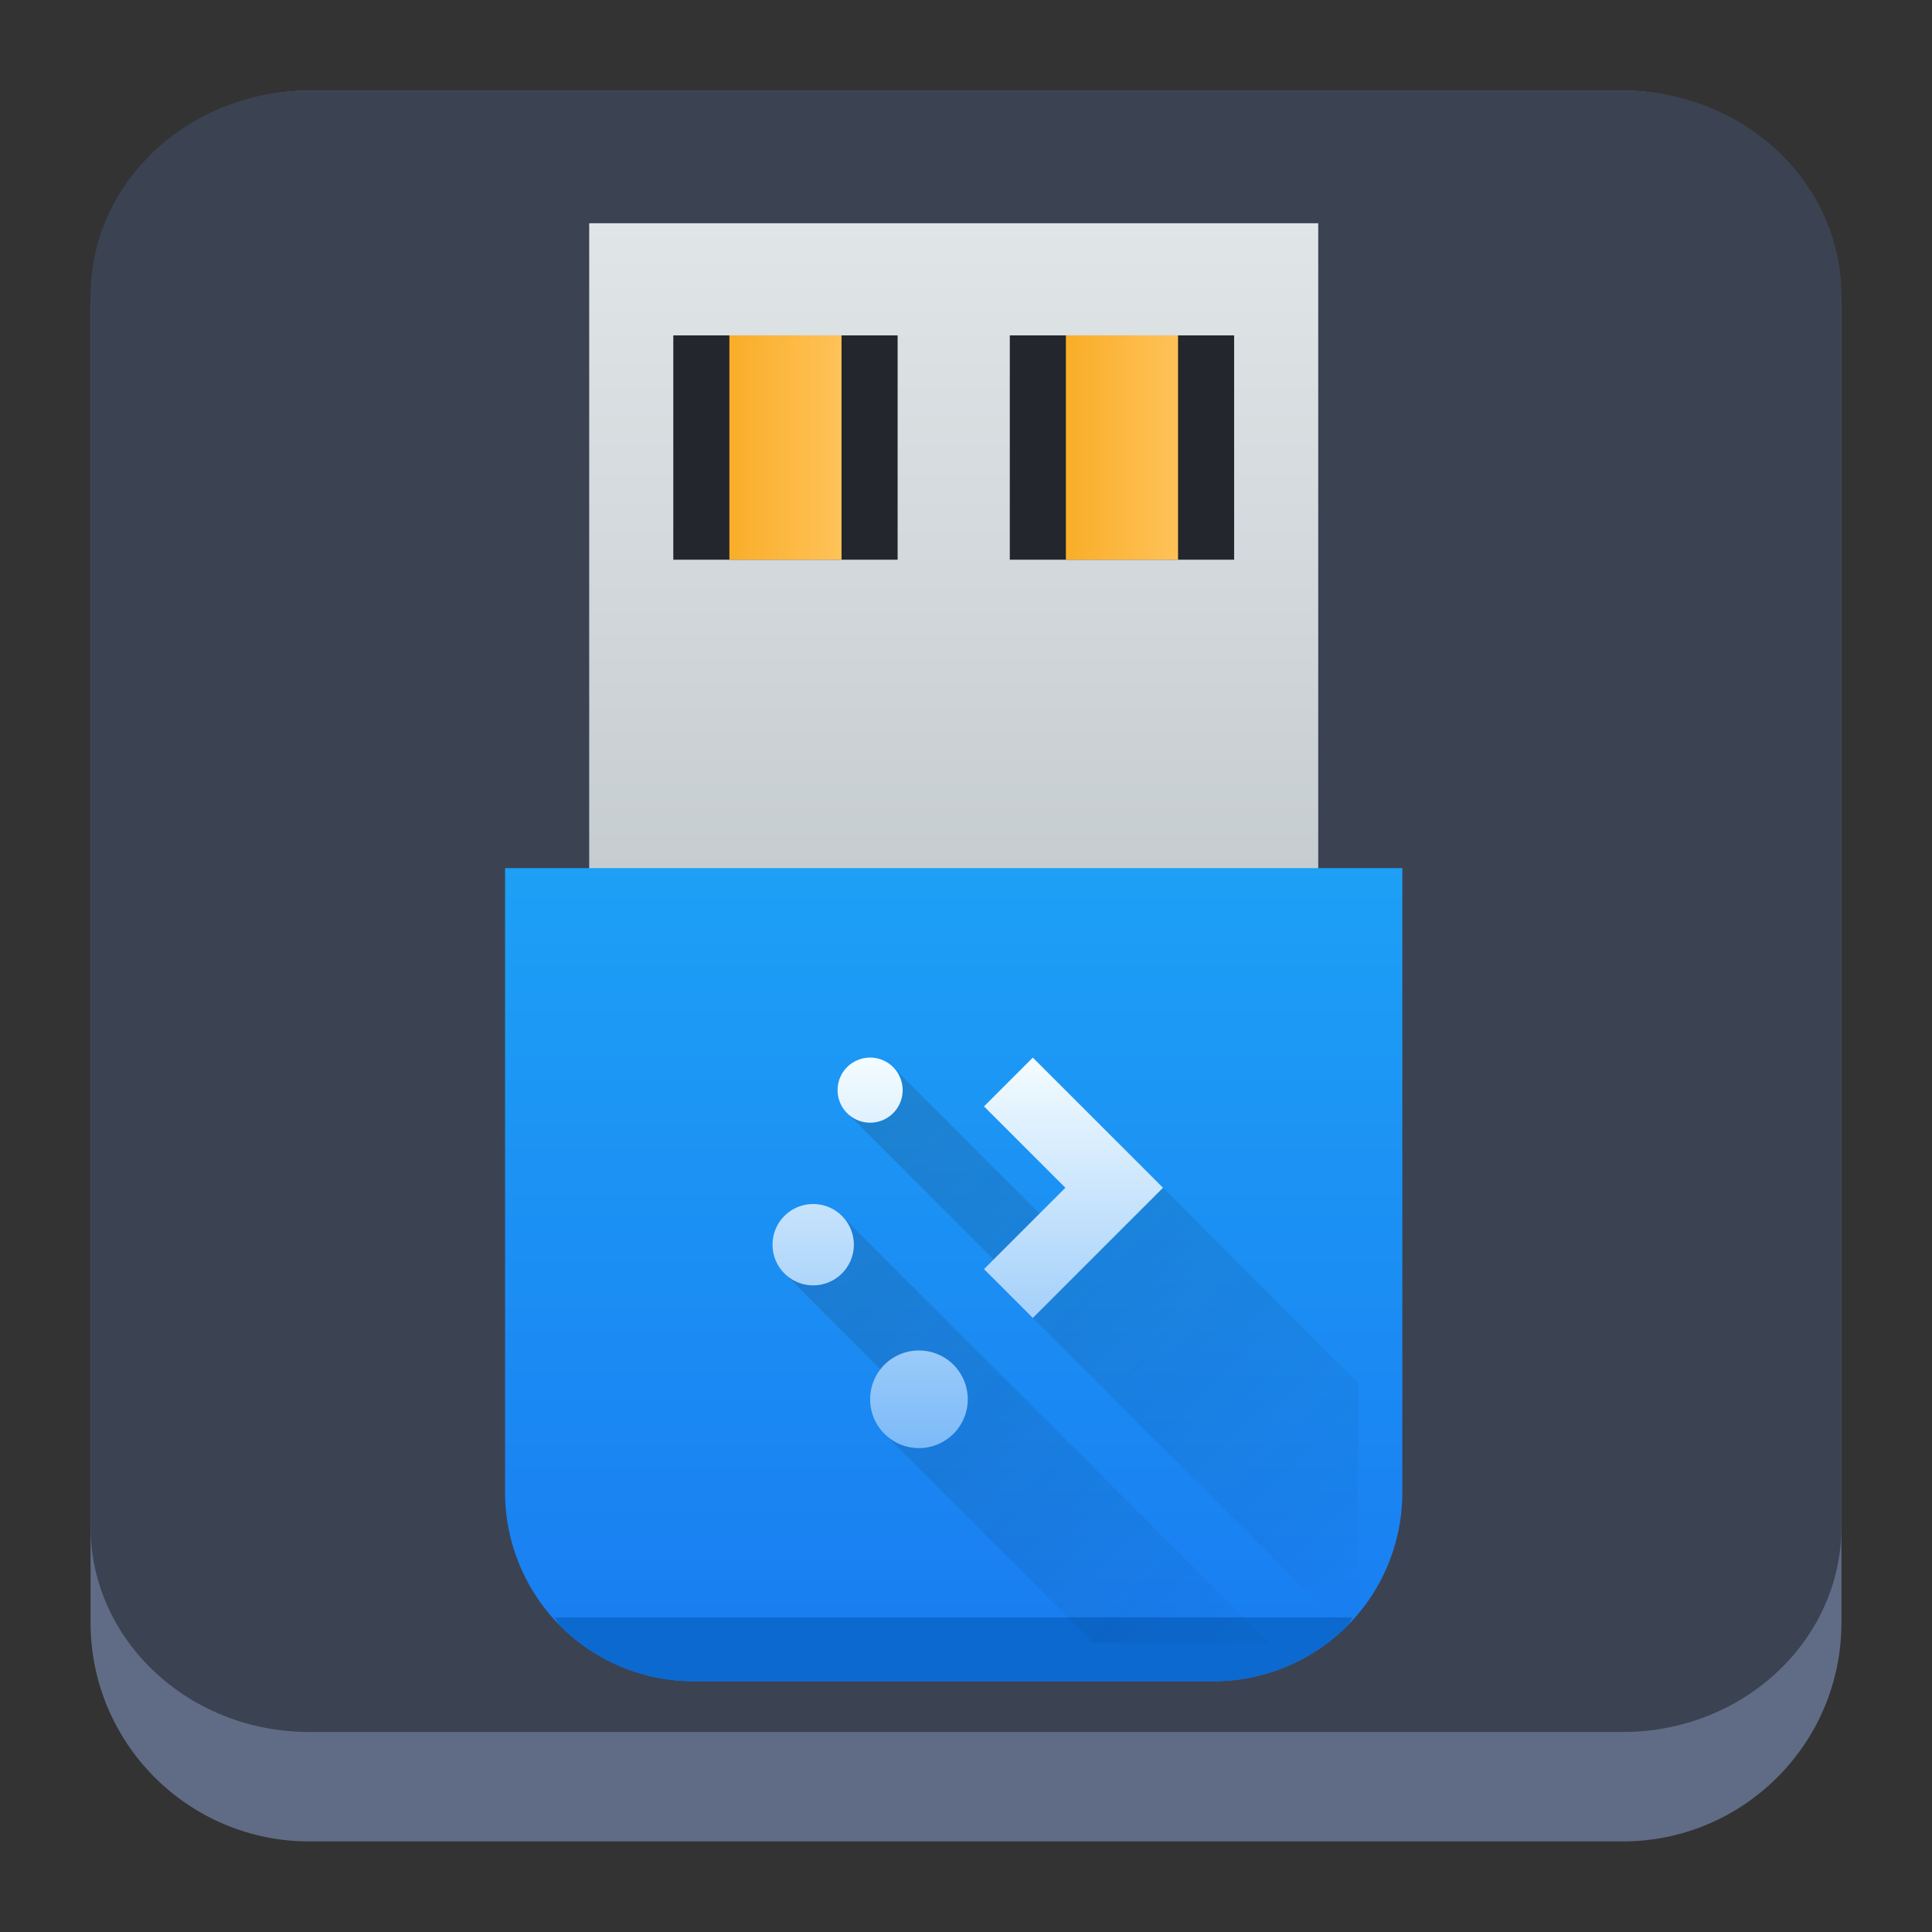 <?xml version="1.0" encoding="UTF-8" standalone="no"?>
<svg
   width="64"
   height="64"
   viewBox="0 0 64 64"
   version="1.1"
   id="svg52"
   sodipodi:docname="drive-removable-media.svg"
   inkscape:version="1.2.1 (9c6d41e410, 2022-07-14)"
   xmlns:inkscape="http://www.inkscape.org/namespaces/inkscape"
   xmlns:sodipodi="http://sodipodi.sourceforge.net/DTD/sodipodi-0.dtd"
   xmlns:xlink="http://www.w3.org/1999/xlink"
   xmlns="http://www.w3.org/2000/svg"
   xmlns:svg="http://www.w3.org/2000/svg">
  <rect x="0" y="0" width="64" height="64" fill="#333333" stroke="none"/>
  <sodipodi:namedview
     id="namedview54"
     pagecolor="#a4a4a4"
     bordercolor="#eeeeee"
     borderopacity="1"
     inkscape:pageshadow="0"
     inkscape:pageopacity="0"
     inkscape:pagecheckerboard="0"
     showgrid="false"
     inkscape:zoom="5.2604167"
     inkscape:cx="36.40396"
     inkscape:cy="10.930693"
     inkscape:window-width="1920"
     inkscape:window-height="1002"
     inkscape:window-x="0"
     inkscape:window-y="0"
     inkscape:window-maximized="1"
     inkscape:current-layer="svg52"
     inkscape:showpageshadow="2"
     inkscape:deskcolor="#c9c9c9" />
  <defs
     id="defs32">
    <linearGradient
       xlink:href="#linearGradient4393"
       id="linearGradient4399"
       x1="424.441"
       y1="502.85"
       x2="440.878"
       y2="529.576"
       gradientUnits="userSpaceOnUse"
       gradientTransform="matrix(0.692,0,0,0.692,-215.229,-357.135)" />
    <linearGradient
       id="linearGradient4393">
      <stop
         style="stop-color:#000000;stop-opacity:1;"
         offset="0"
         id="stop3" />
      <stop
         style="stop-color:#000000;stop-opacity:0;"
         offset="1"
         id="stop5" />
    </linearGradient>
    <linearGradient
       xlink:href="#linearGradient4274"
       id="linearGradient4217"
       gradientUnits="userSpaceOnUse"
       gradientTransform="matrix(0.692,0,0,0.692,-199.307,1639.897)"
       x1="390.571"
       y1="498.298"
       x2="442.571"
       y2="498.298" />
    <linearGradient
       id="linearGradient4274">
      <stop
         offset="0"
         style="stop-color:#ffffff;stop-opacity:1;"
         id="stop9" />
      <stop
         offset="1"
         style="stop-color:#ffffff;stop-opacity:0.488"
         id="stop11" />
    </linearGradient>
    <linearGradient
       xlink:href="#linearGradient4227"
       id="linearGradient4225"
       gradientUnits="userSpaceOnUse"
       x1="396.571"
       y1="498.798"
       x2="426.571"
       y2="511.798"
       gradientTransform="matrix(0.692,0,0,0.692,-199.307,-360.212)" />
    <linearGradient
       id="linearGradient4227">
      <stop
         offset="0"
         style="stop-color:#f5f5f5;stop-opacity:1"
         id="stop21" />
      <stop
         offset="1"
         style="stop-color:#f9f9f9;stop-opacity:1"
         id="stop23" />
    </linearGradient>
    <style
       id="current-color-scheme"
       type="text/css">      .ColorScheme-Highlight {
        color:#3593e6;
      }
</style>
    <linearGradient
       id="d"
       gradientUnits="userSpaceOnUse"
       x1="4"
       x2="19"
       xlink:href="#c"
       y1="5"
       y2="20"
       gradientTransform="matrix(2.8,0,0,2.8,1.095,-2.399)" />
    <linearGradient
       id="c">
      <stop
         offset="0"
         stop-color="#292c2f"
         id="stop265" />
      <stop
         offset="1"
         stop-opacity="0"
         id="stop267" />
    </linearGradient>
    <linearGradient
       id="b"
       gradientUnits="userSpaceOnUse"
       x1="13.281"
       x2="28.281"
       xlink:href="#c"
       y1="5.088"
       y2="20.088"
       gradientTransform="matrix(2.8,0,0,2.8,1.095,-2.399)" />
    <linearGradient
       id="c-3"
       gradientUnits="userSpaceOnUse"
       x1="5"
       x2="5"
       y1="20"
       y2="7"
       gradientTransform="matrix(3.439,0,0,3.439,-5.829,-4.016)">
      <stop
         offset="0"
         stop-color="#999a9c"
         id="stop164" />
      <stop
         offset="1"
         stop-color="#f4f5f5"
         id="stop166" />
    </linearGradient>
    <linearGradient
       id="a"
       y1="44"
       y2="4"
       x2="0"
       gradientUnits="userSpaceOnUse">
      <stop
         stop-color="#7cbaf8"
         id="stop152" />
      <stop
         offset="1"
         stop-color="#f4fcff"
         id="stop154" />
    </linearGradient>
    <linearGradient
       id="b-3"
       y1="39"
       y2="9"
       gradientUnits="userSpaceOnUse"
       x2="0"
       gradientTransform="matrix(1.029,0,0,1.2,-5.314,-2013.52)">
      <stop
         stop-color="#197cf1"
         id="stop157" />
      <stop
         offset="1"
         stop-color="#20bcfa"
         id="stop159" />
    </linearGradient>
    <linearGradient
       xlink:href="#c-7"
       id="d-6"
       y1="18.26"
       x1="14.59"
       y2="40.44"
       x2="36.06"
       gradientUnits="userSpaceOnUse" />
    <linearGradient
       id="c-7"
       y1="13.01"
       x1="25.04"
       y2="30.26"
       x2="42.99"
       gradientUnits="userSpaceOnUse">
      <stop
         stop-color="#292c2f"
         id="stop162" />
      <stop
         offset="1"
         stop-color="#292c2f"
         stop-opacity="0"
         id="stop164-5" />
    </linearGradient>
    <linearGradient
       id="a-3"
       y1="61.2"
       x1="-162.29"
       y2="505.06"
       gradientUnits="userSpaceOnUse"
       x2="737.63"
       gradientTransform="matrix(0.08,0.025,-0.022,0.071,13.079,2.446)">
      <stop
         stop-color="#fafafa"
         id="stop272" />
      <stop
         offset="1"
         stop-color="#939393"
         id="stop274" />
    </linearGradient>
    <linearGradient
       id="b-6"
       y1="41"
       x1="41"
       y2="18.25"
       x2="21.13"
       gradientUnits="userSpaceOnUse"
       gradientTransform="matrix(1.222,0,0,1.222,2.788,4.069)">
      <stop
         stop-color="#502ae3"
         id="stop277" />
      <stop
         offset="1"
         stop-color="#4db4f6"
         id="stop279" />
    </linearGradient>
    <linearGradient
       spreadMethod="reflect"
       id="a-36"
       x1="428.57"
       x2="408.57"
       gradientUnits="userSpaceOnUse"
       gradientTransform="matrix(1.125,0,0,1.125,-427.641,-557.275)">
      <stop
         stop-color="#2f3943"
         id="stop172" />
      <stop
         offset="1"
         stop-color="#808c9b"
         id="stop174" />
    </linearGradient>
    <linearGradient
       id="b-7"
       y1="-511.2"
       x1="-395.07"
       y2="-535.8"
       x2="-419.67"
       gradientUnits="userSpaceOnUse"
       gradientTransform="matrix(1.125,0,0,1.125,427.641,557.275)">
      <stop
         stop-color="#18222a"
         id="stop177" />
      <stop
         offset="1"
         stop-color="#566069"
         id="stop179" />
    </linearGradient>
    <linearGradient
       id="c-5"
       y1="-514"
       x1="-398.07"
       y2="-533.13"
       x2="-417.2"
       gradientUnits="userSpaceOnUse">
      <stop
         stop-color="#b97c1b"
         id="stop182" />
      <stop
         offset="1"
         stop-color="#dc8f16"
         id="stop184" />
    </linearGradient>
    <linearGradient
       xlink:href="#c-5"
       id="g"
       y1="-516.8"
       x1="-401.07"
       y2="-541.3"
       x2="-425.57"
       gradientUnits="userSpaceOnUse"
       gradientTransform="matrix(1.125,0,0,1.125,427.641,557.275)" />
    <linearGradient
       id="d-3"
       y1="536.87"
       x1="421.64"
       y2="511.82"
       gradientUnits="userSpaceOnUse"
       x2="396.59"
       gradientTransform="rotate(180,408.57,523.8)">
      <stop
         stop-color="#f39c12"
         id="stop187" />
      <stop
         offset="1"
         stop-color="#f5ab35"
         id="stop189" />
    </linearGradient>
    <linearGradient
       xlink:href="#d-3"
       id="e"
       y1="532.23"
       x1="417"
       y2="508.73"
       gradientUnits="userSpaceOnUse"
       x2="393.5"
       gradientTransform="matrix(-1.125,0,0,-1.125,491.641,621.275)" />
    <linearGradient
       xlink:href="#d-3"
       id="f"
       y1="529.62"
       x1="414.4"
       y2="506.91"
       gradientUnits="userSpaceOnUse"
       x2="391.69"
       gradientTransform="matrix(-1.125,0,0,-1.125,491.641,621.275)" />
    <linearGradient
       id="b-67"
       y1="42"
       x1="42"
       y2="6"
       x2="6"
       gradientUnits="userSpaceOnUse"
       gradientTransform="matrix(1.071,0,0,1.071,5.985,6.073)">
      <stop
         stop-color="#989a9b"
         id="stop2404" />
      <stop
         offset="1"
         stop-color="#f6f6f7"
         id="stop2406" />
    </linearGradient>
    <linearGradient
       id="a-5"
       y1="542.8"
       y2="503.8"
       x2="0"
       gradientUnits="userSpaceOnUse">
      <stop
         stop-color="#2a2c2f"
         id="stop2399" />
      <stop
         offset="1"
         stop-color="#424649"
         id="stop2401" />
    </linearGradient>
    <linearGradient
       xlink:href="#a-5"
       id="f-3"
       x1="391.57"
       x2="461.2"
       gradientUnits="userSpaceOnUse"
       gradientTransform="matrix(1.071,0,0,1.071,-392.866,-561.151)" />
    <linearGradient
       id="linearGradient2623"
       y1="542.8"
       y2="503.8"
       x2="0"
       gradientUnits="userSpaceOnUse">
      <stop
         stop-color="#2a2c2f"
         id="stop2619" />
      <stop
         offset="1"
         stop-color="#424649"
         id="stop2621" />
    </linearGradient>
    <linearGradient
       id="c-56"
       y1="523.8"
       y2="549.8"
       x2="0"
       gradientUnits="userSpaceOnUse"
       gradientTransform="matrix(0.707,-0.707,0.707,0.707,-635.28,-57.48)">
      <stop
         id="stop2409" />
      <stop
         offset="1"
         stop-opacity="0"
         id="stop2411" />
    </linearGradient>
    <linearGradient
       xlink:href="#a-5"
       id="e-2"
       y1="543.8"
       x1="428.57"
       y2="503.8"
       x2="388.57"
       gradientUnits="userSpaceOnUse"
       gradientTransform="matrix(1.071,0,0,1.071,-406.053,-529.426)" />
    <linearGradient
       id="linearGradient2634"
       y1="542.8"
       y2="503.8"
       x2="0"
       gradientUnits="userSpaceOnUse">
      <stop
         stop-color="#2a2c2f"
         id="stop2630" />
      <stop
         offset="1"
         stop-color="#424649"
         id="stop2632" />
    </linearGradient>
    <linearGradient
       xlink:href="#c-56"
       id="d-9"
       y1="520.94"
       x1="410.88"
       y2="532.63"
       x2="422.57"
       gradientUnits="userSpaceOnUse"
       gradientTransform="matrix(1.071,0,0,1.071,-406.053,-529.426)" />
    <linearGradient
       id="linearGradient2641"
       y1="523.8"
       y2="549.8"
       x2="0"
       gradientUnits="userSpaceOnUse"
       gradientTransform="matrix(0.707,-0.707,0.707,0.707,-635.28,-57.48)">
      <stop
         id="stop2637" />
      <stop
         offset="1"
         stop-opacity="0"
         id="stop2639" />
    </linearGradient>
    <linearGradient
       id="b-36"
       y1="55.41"
       x1="41.528"
       y2="25.511"
       x2="24.265"
       gradientUnits="userSpaceOnUse"
       gradientTransform="matrix(1.148,0,0,1.148,4.204,4.745)">
      <stop
         stop-color="#f7bb5d"
         id="stop217" />
      <stop
         offset="1"
         stop-color="#fce3bc"
         id="stop219" />
    </linearGradient>
    <linearGradient
       id="a-7"
       y1="542.8"
       y2="503.8"
       x2="0"
       gradientUnits="userSpaceOnUse">
      <stop
         stop-color="#f39c12"
         id="stop212" />
      <stop
         offset="1"
         stop-color="#f5ab35"
         id="stop214" />
    </linearGradient>
    <linearGradient
       xlink:href="#a-7"
       id="f-5"
       x1="391.57"
       x2="461.2"
       gradientUnits="userSpaceOnUse"
       gradientTransform="matrix(1.148,0,0,1.148,-423.608,-600.738)" />
    <linearGradient
       id="linearGradient544"
       y1="542.8"
       y2="503.8"
       x2="0"
       gradientUnits="userSpaceOnUse">
      <stop
         stop-color="#f39c12"
         id="stop540" />
      <stop
         offset="1"
         stop-color="#f5ab35"
         id="stop542" />
    </linearGradient>
    <linearGradient
       id="c-35"
       y1="523.8"
       y2="549.8"
       x2="0"
       gradientUnits="userSpaceOnUse"
       gradientTransform="matrix(0.707,-0.707,0.707,0.707,-635.28,-57.48)">
      <stop
         id="stop222" />
      <stop
         offset="1"
         stop-opacity="0"
         id="stop224" />
    </linearGradient>
    <linearGradient
       id="e-6"
       y1="543.8"
       x1="428.57"
       y2="503.8"
       x2="388.57"
       gradientUnits="userSpaceOnUse"
       gradientTransform="matrix(1.148,0,0,1.148,-437.135,-568.834)">
      <stop
         stop-color="#f39c12"
         id="stop228" />
      <stop
         offset="1"
         stop-color="#ffc35a"
         id="stop230" />
    </linearGradient>
    <linearGradient
       xlink:href="#c-35"
       id="d-2"
       y1="520.94"
       x1="410.88"
       y2="532.63"
       x2="422.57"
       gradientUnits="userSpaceOnUse"
       gradientTransform="matrix(1.148,0,0,1.148,-437.135,-568.834)" />
    <linearGradient
       id="linearGradient558"
       y1="523.8"
       y2="549.8"
       x2="0"
       gradientUnits="userSpaceOnUse"
       gradientTransform="matrix(0.707,-0.707,0.707,0.707,-635.28,-57.48)">
      <stop
         id="stop554" />
      <stop
         offset="1"
         stop-opacity="0"
         id="stop556" />
    </linearGradient>
    <linearGradient
       xlink:href="#shadow-3"
       id="linearGradient4227-3"
       gradientUnits="userSpaceOnUse"
       gradientTransform="matrix(1.125,0,0,1.125,-13.266,-1126.589)"
       x1="21.475"
       y1="1035.158"
       x2="34.475"
       y2="1048.158" />
    <linearGradient
       id="shadow-3">
      <stop
         style="stop-color:#31363b;stop-opacity:0.208"
         offset="0"
         id="stop237" />
      <stop
         style="stop-color:#31363b;stop-opacity:0;"
         offset="1"
         id="stop239" />
    </linearGradient>
    <linearGradient
       xlink:href="#shadow-3"
       id="linearGradient4381"
       gradientUnits="userSpaceOnUse"
       gradientTransform="matrix(1.125,0,0,1.125,1.224,-1126.218)"
       x1="21.969"
       y1="1035.362"
       x2="35.969"
       y2="1049.362" />
    <linearGradient
       xlink:href="#shadow-3"
       id="linearGradient4377"
       gradientUnits="userSpaceOnUse"
       gradientTransform="matrix(1.125,0,0,1.125,-2.668,-1130.36)"
       x1="21.085"
       y1="1036.975"
       x2="35.969"
       y2="1049.362" />
    <linearGradient
       xlink:href="#shadow-3"
       id="linearGradient4203"
       gradientUnits="userSpaceOnUse"
       x1="23"
       y1="1035.362"
       x2="36"
       y2="1048.362"
       gradientTransform="matrix(1.125,0,0,1.125,19.078,-1144.026)" />
    <linearGradient
       xlink:href="#shadow-3"
       id="linearGradient4199"
       x1="21.969"
       y1="1035.362"
       x2="35.969"
       y2="1049.362"
       gradientUnits="userSpaceOnUse"
       gradientTransform="matrix(1.125,0,0,1.125,15.703,-1140.651)" />
    <linearGradient
       xlink:href="#shadow-3"
       id="linearGradient4373"
       gradientUnits="userSpaceOnUse"
       gradientTransform="matrix(1.125,0,0,1.125,11.179,-1144.604)"
       x1="21.085"
       y1="1036.975"
       x2="35.969"
       y2="1049.362" />
    <linearGradient
       xlink:href="#blue-gradient-5"
       id="linearGradient4351"
       x1="24"
       y1="1008.362"
       x2="24"
       y2="1048.362"
       gradientUnits="userSpaceOnUse"
       gradientTransform="matrix(1.125,0,0,1.125,4.453,-1124.901)" />
    <linearGradient
       id="blue-gradient-5">
      <stop
         style="stop-color:#054e87;stop-opacity:1"
         offset="0"
         id="stop232" />
      <stop
         style="stop-color:#1d99f3;stop-opacity:1"
         offset="1"
         id="stop234" />
    </linearGradient>
    <linearGradient
       id="b-367"
       y1="517.8"
       x1="399.57"
       y2="534.8"
       x2="416.57"
       gradientUnits="userSpaceOnUse"
       gradientTransform="matrix(1.479,0,0,1.479,-572.016,-742.047)">
      <stop
         id="stop251" />
      <stop
         offset="1"
         stop-opacity="0"
         id="stop253" />
    </linearGradient>
    <linearGradient
       id="c-53"
       y1="537.8"
       y2="508.8"
       gradientUnits="userSpaceOnUse"
       x2="0"
       gradientTransform="matrix(1.479,0,0,1.479,-572.016,-742.047)">
      <stop
         stop-color="#026ddc"
         id="stop256" />
      <stop
         offset="1"
         stop-color="#28b0fd"
         id="stop258" />
    </linearGradient>
    <linearGradient
       id="d-5"
       y1="525.28"
       x1="408.65"
       y2="533.28"
       x2="416.65"
       gradientUnits="userSpaceOnUse"
       gradientTransform="translate(-0.081,-0.48)">
      <stop
         stop-opacity=".065"
         id="stop261" />
      <stop
         offset="1"
         stop-opacity="0"
         id="stop263" />
    </linearGradient>
    <linearGradient
       xlink:href="#d-5"
       id="e-62"
       y1="517.96"
       x1="417.79"
       y2="525.91"
       gradientUnits="userSpaceOnUse"
       x2="426.22"
       gradientTransform="matrix(-1.479,0,0,1.479,636.221,-742.757)" />
    <linearGradient
       gradientTransform="matrix(1.125,0,0,1.125,-427.539,-558.476)"
       xlink:href="#1"
       id="0"
       x1="417.634"
       y1="540.799"
       x2="399.646"
       y2="500.893"
       gradientUnits="userSpaceOnUse" />
    <linearGradient
       id="1">
      <stop
         stop-color="#105be2"
         style="stop-color:#2579b0;stop-opacity:1"
         id="stop262" />
      <stop
         offset="1"
         stop-color="#26dbfc"
         style="stop-color:#7cbfec;stop-opacity:1"
         id="stop264" />
    </linearGradient>
    <linearGradient
       xlink:href="#linearGradient4393"
       id="linearGradient4185"
       x1="20"
       y1="16"
       x2="36"
       y2="32"
       gradientUnits="userSpaceOnUse"
       gradientTransform="matrix(1.125,0,0,1.125,5.069,3.752)" />
    <linearGradient
       xlink:href="#linearGradient4165"
       id="linearGradient4171"
       x1="19"
       y1="12"
       x2="29"
       y2="36"
       gradientUnits="userSpaceOnUse"
       gradientTransform="matrix(1.125,0,0,1.125,5.069,3.752)" />
    <linearGradient
       id="linearGradient4165">
      <stop
         style="stop-color:#ffffff;stop-opacity:1;"
         offset="0"
         id="stop256-7" />
      <stop
         style="stop-color:#7cafec;stop-opacity:1"
         offset="1"
         id="stop258-5" />
    </linearGradient>
    <linearGradient
       id="a-367"
       y1="44"
       y2="4"
       gradientUnits="userSpaceOnUse"
       x2="0"
       gradientTransform="matrix(-1.125,0,0,1.125,60.688,4.462)">
      <stop
         stop-color="#197cf1"
         id="stop259" />
      <stop
         offset="1"
         stop-color="#20bcfa"
         id="stop261-5" />
    </linearGradient>
    <linearGradient
       id="c-356"
       y1="503.8"
       x1="388.57"
       y2="533.8"
       x2="418.57"
       gradientUnits="userSpaceOnUse"
       gradientTransform="translate(-359.57,-505.8)">
      <stop
         stop-color="#292c2f"
         id="stop269" />
      <stop
         offset="1"
         stop-opacity="0"
         id="stop271" />
    </linearGradient>
    <linearGradient
       id="b-2"
       y1="515.8"
       y2="509.8"
       x2="0"
       gradientUnits="userSpaceOnUse"
       gradientTransform="matrix(1.125,0,0,1.125,-397.829,-564.563)">
      <stop
         stop-color="#c61423"
         id="stop264-9" />
      <stop
         offset="1"
         stop-color="#dc2b41"
         id="stop266" />
    </linearGradient>
    <linearGradient
       xlink:href="#c-356"
       id="e-1"
       y1="504.87"
       x1="422.85"
       y2="510.8"
       x2="428.78"
       gradientUnits="userSpaceOnUse"
       gradientTransform="matrix(1.125,0,0,1.125,-425.954,-557.813)" />
    <linearGradient
       id="d-27"
       y1="9"
       y2="5"
       x2="0"
       gradientUnits="userSpaceOnUse"
       gradientTransform="matrix(1.125,0,0,1.125,6.688,4.462)">
      <stop
         stop-color="#f7aeb4"
         id="stop274-0" />
      <stop
         offset="1"
         stop-color="#f8d4d9"
         id="stop276" />
    </linearGradient>
    <linearGradient
       id="c-36"
       y1="14"
       x1="5"
       y2="36"
       x2="27"
       gradientUnits="userSpaceOnUse"
       gradientTransform="matrix(1.125,0,0,1.125,5,3.939)">
      <stop
         stop-color="#383e51"
         id="stop284" />
      <stop
         offset="1"
         stop-color="#655c6f"
         stop-opacity="0"
         id="stop286" />
    </linearGradient>
    <linearGradient
       id="b-75"
       y1="525.8"
       y2="503.8"
       x2="0"
       gradientUnits="userSpaceOnUse"
       gradientTransform="matrix(1.125,0,0,1.125,-427.641,-558.336)">
      <stop
         stop-color="#c6cdd1"
         id="stop279-3" />
      <stop
         offset="1"
         stop-color="#e0e5e7"
         id="stop281" />
    </linearGradient>
    <linearGradient
       id="a-56"
       y1="543.8"
       y2="515.8"
       x2="0"
       gradientUnits="userSpaceOnUse"
       gradientTransform="matrix(1.125,0,0,1,-51.07,0)">
      <stop
         stop-color="#1d1e1e"
         id="stop274-2" />
      <stop
         offset="1"
         stop-color="#44484c"
         id="stop276-9" />
    </linearGradient>
    <linearGradient
       xlink:href="#a-56"
       id="d-1"
       y1="543.8"
       y2="515.8"
       gradientUnits="userSpaceOnUse"
       x2="0"
       gradientTransform="matrix(1.306,0,0,1.125,-501.194,-558.336)" />
    <linearGradient
       id="linearGradient598"
       y1="543.8"
       y2="515.8"
       x2="0"
       gradientUnits="userSpaceOnUse"
       gradientTransform="matrix(1.125,0,0,1,-51.07,0)">
      <stop
         stop-color="#1d1e1e"
         id="stop594" />
      <stop
         offset="1"
         stop-color="#44484c"
         id="stop596" />
    </linearGradient>
    <linearGradient
       id="c-367"
       y1="14"
       x1="5"
       y2="36"
       x2="27"
       gradientUnits="userSpaceOnUse"
       gradientTransform="matrix(1.125,0,0,1.125,5,4.635)">
      <stop
         stop-color="#383e51"
         id="stop302" />
      <stop
         offset="1"
         stop-color="#655c6f"
         stop-opacity="0"
         id="stop304" />
    </linearGradient>
    <linearGradient
       id="b-5"
       y1="525.8"
       y2="503.8"
       x2="0"
       gradientUnits="userSpaceOnUse"
       gradientTransform="matrix(1.125,0,0,1.125,-427.641,-557.64)">
      <stop
         stop-color="#c6cdd1"
         id="stop297" />
      <stop
         offset="1"
         stop-color="#e0e5e7"
         id="stop299" />
    </linearGradient>
    <linearGradient
       id="a-35"
       y1="543.8"
       y2="515.8"
       x2="0"
       gradientUnits="userSpaceOnUse"
       gradientTransform="matrix(1.266,0,0,1.125,-485.095,-557.64)">
      <stop
         stop-color="#1d1e1e"
         id="stop292" />
      <stop
         offset="1"
         stop-color="#44484c"
         id="stop294" />
    </linearGradient>
    <linearGradient
       id="d-62"
       y1="543.8"
       y2="515.8"
       gradientUnits="userSpaceOnUse"
       x2="0"
       gradientTransform="matrix(1.306,0,0,1.125,-501.194,-557.64)">
      <stop
         stop-color="#197cf1"
         id="stop307" />
      <stop
         offset="1"
         stop-color="#20bcfa"
         id="stop309" />
    </linearGradient>
    <linearGradient
       xlink:href="#c-3675"
       id="l"
       x1="398.571"
       gradientUnits="userSpaceOnUse"
       x2="400.571"
       gradientTransform="matrix(1.858,0,0,1.858,-705.114,-954.514)" />
    <linearGradient
       id="c-3675">
      <stop
         stop-color="#faae2a"
         id="stop25" />
      <stop
         offset="1"
         stop-color="#ffc35a"
         id="stop27" />
    </linearGradient>
    <linearGradient
       xlink:href="#c-3675"
       id="k"
       x1="398.571"
       x2="400.571"
       gradientUnits="userSpaceOnUse"
       gradientTransform="matrix(1.858,0,0,1.858,-716.26,-954.514)" />
    <linearGradient
       xlink:href="#a-356"
       id="j"
       y1="52"
       y2="36"
       x2="0"
       gradientUnits="userSpaceOnUse"
       gradientTransform="matrix(0.929,0,0,0.929,1.869,1.822)" />
    <linearGradient
       id="a-356">
      <stop
         stop-color="#7cbaf8"
         id="stop13" />
      <stop
         offset="1"
         stop-color="#f4fcff"
         id="stop15" />
    </linearGradient>
    <linearGradient
       xlink:href="#e-29"
       id="i"
       gradientUnits="userSpaceOnUse"
       gradientTransform="matrix(0.929,0,0,0.929,11.158,22.257)"
       x1="14"
       y1="14"
       x2="34"
       y2="34" />
    <linearGradient
       id="e-29">
      <stop
         stop-color="#020303"
         id="stop2" />
      <stop
         offset="1"
         stop-color="#424649"
         stop-opacity="0"
         id="stop4" />
    </linearGradient>
    <linearGradient
       xlink:href="#d-270"
       id="g-1"
       gradientUnits="userSpaceOnUse"
       gradientTransform="matrix(0.727,0,0,0.929,-270.577,-462.413)"
       y1="557.798"
       x2="0"
       y2="505.798" />
    <linearGradient
       id="d-270">
      <stop
         stop-color="#197cf1"
         id="stop7" />
      <stop
         offset="1"
         stop-color="#20bcfa"
         id="stop9-9" />
    </linearGradient>
    <linearGradient
       xlink:href="#b-0"
       id="f-36"
       y1="551.798"
       y2="528.798"
       gradientUnits="userSpaceOnUse"
       x2="0"
       gradientTransform="matrix(0.591,0,0,0.929,-213.92,-483.777)" />
    <linearGradient
       id="b-0">
      <stop
         stop-color="#c6cdd1"
         id="stop19" />
      <stop
         offset="1"
         stop-color="#e0e5e7"
         id="stop21-6" />
    </linearGradient>
    <linearGradient
       id="f-367"
       gradientUnits="userSpaceOnUse"
       x1="11"
       x2="11"
       y1="22"
       y2="9"
       gradientTransform="matrix(1.556,0,0,1.556,14.481,20.632)">
      <stop
         offset="0"
         stop-color="#7cbaf8"
         id="stop341" />
      <stop
         offset="1"
         stop-color="#f4fcff"
         id="stop343" />
    </linearGradient>
    <linearGradient
       id="g-3"
       gradientUnits="userSpaceOnUse"
       x1="11"
       x2="11"
       y1="17"
       y2="11"
       gradientTransform="matrix(2.156,0,0,2.156,8.344,11.316)">
      <stop
         offset="0"
         stop-color="#7cbaf8"
         id="stop346" />
      <stop
         offset="1"
         stop-color="#f4fcff"
         id="stop348" />
    </linearGradient>
    <linearGradient
       id="f-6"
       gradientUnits="userSpaceOnUse"
       x1="8"
       x2="17"
       y1="11"
       y2="20"
       gradientTransform="matrix(2.156,0,0,2.156,8.344,11.316)">
      <stop
         offset="0"
         stop-color="#292c2f"
         id="stop341-7" />
      <stop
         offset="1"
         stop-opacity="0"
         id="stop343-5" />
    </linearGradient>
  </defs>
  <path
     d="m 3,10.25 c 0,-4.004 3.246,-7.25 7.25,-7.25 h 43.5 c 4.004,0 7.25,3.246 7.25,7.25 v 43.5 c 0,4.004 -3.246,7.25 -7.25,7.25 H 10.25 C 6.246,61 3,57.754 3,53.75 Z"
     id="path736"
     style="fill:#606c86;fill-opacity:1;stroke-width:3.625" />
  <path
     d="M 3,9.797 C 3,6.043 6.246,3 10.25,3 h 43.5 c 4.004,0 7.25,3.043 7.25,6.797 v 40.781 c 0,3.754 -3.246,6.797 -7.25,6.797 H 10.25 c -4.004,0 -7.25,-3.043 -7.25,-6.797 z"
     id="path738"
     style="fill:#3b4252;fill-opacity:1;stroke-width:3.625" />
  <rect
     width="24.15"
     x="19.518"
     y="7.395"
     rx="0"
     height="22.292"
     id="rect36"
     style="fill:url(#f-36);stroke-width:0.929" />
  <path
     d="m 16.731,28.758 v 20.672 a 6.268,6.268 0 0 0 1.831,4.433 6.251,6.251 0 0 0 4.434,1.831 H 40.19 a 6.268,6.268 0 0 0 4.434,-1.83 6.251,6.251 0 0 0 1.83,-4.434 V 28.758 H 22.996 Z"
     id="path38"
     style="fill:url(#g-1);stroke-width:0.929"
     inkscape:connector-curvature="0" />
  <path
     d="m 18.369,53.578 c 0.077,0.085 0.111,0.204 0.192,0.286 a 6.251,6.251 0 0 0 4.434,1.831 H 40.19 a 6.268,6.268 0 0 0 4.434,-1.83 c 0.081,-0.082 0.115,-0.202 0.192,-0.288 z"
     id="path46"
     inkscape:connector-curvature="0"
     style="fill:#0c69cf;stroke-width:0.929" />
  <path
     d="m 22.304,11.11 h 7.431 v 7.431 h -7.431 z m 11.147,0 h 7.431 v 7.431 H 33.451 Z"
     id="path48"
     inkscape:connector-curvature="0"
     style="fill:#23262c;stroke-width:0.929" />
  <path
     d="m 24.162,11.11 h 3.715 v 7.431 h -3.715 z"
     id="path50"
     style="fill:url(#k);stroke-width:0.929"
     inkscape:connector-curvature="0" />
  <path
     d="m 35.309,11.11 h 3.715 v 7.431 h -3.715 z"
     id="path52"
     style="fill:url(#l);stroke-width:0.929"
     inkscape:connector-curvature="0" />
  <path
     d="m 29.586,35.346 -1.524,1.524 6.152,6.152 v 0.632 L 44.992,54.432 V 45.809 l -6.467,-6.467 -2.787,2.156 z m -1.697,4.931 -1.903,1.903 3.183,3.183 c -0.218,0.282 -0.345,0.625 -0.345,0.985 0,0.429 0.168,0.842 0.471,1.145 l 6.939,6.939 h 0.476 5.339 z"

     opacity="0.2"
     id="path365"
     style="fill:url(#f-6);stroke-width:1.078" />
  <path
     d="m 28.824,35.034 a 1.078,1.078 0 0 0 -1.078,1.078 1.078,1.078 0 0 0 1.078,1.078 1.078,1.078 0 0 0 1.078,-1.078 1.078,1.078 0 0 0 -1.078,-1.078 z m 5.39,0 -1.617,1.617 2.695,2.695 -2.695,2.695 1.617,1.617 4.312,-4.312 z m -7.276,4.851 a 1.347,1.347 0 0 0 -1.347,1.347 1.347,1.347 0 0 0 1.347,1.347 1.347,1.347 0 0 0 1.347,-1.347 1.347,1.347 0 0 0 -1.347,-1.347 z m 3.503,4.851 a 1.617,1.617 0 0 0 -1.617,1.617 1.617,1.617 0 0 0 1.617,1.617 1.617,1.617 0 0 0 1.617,-1.617 1.617,1.617 0 0 0 -1.617,-1.617 z"

     id="path367-3"
     style="fill:url(#g-3);stroke-width:1.078" />
</svg>
